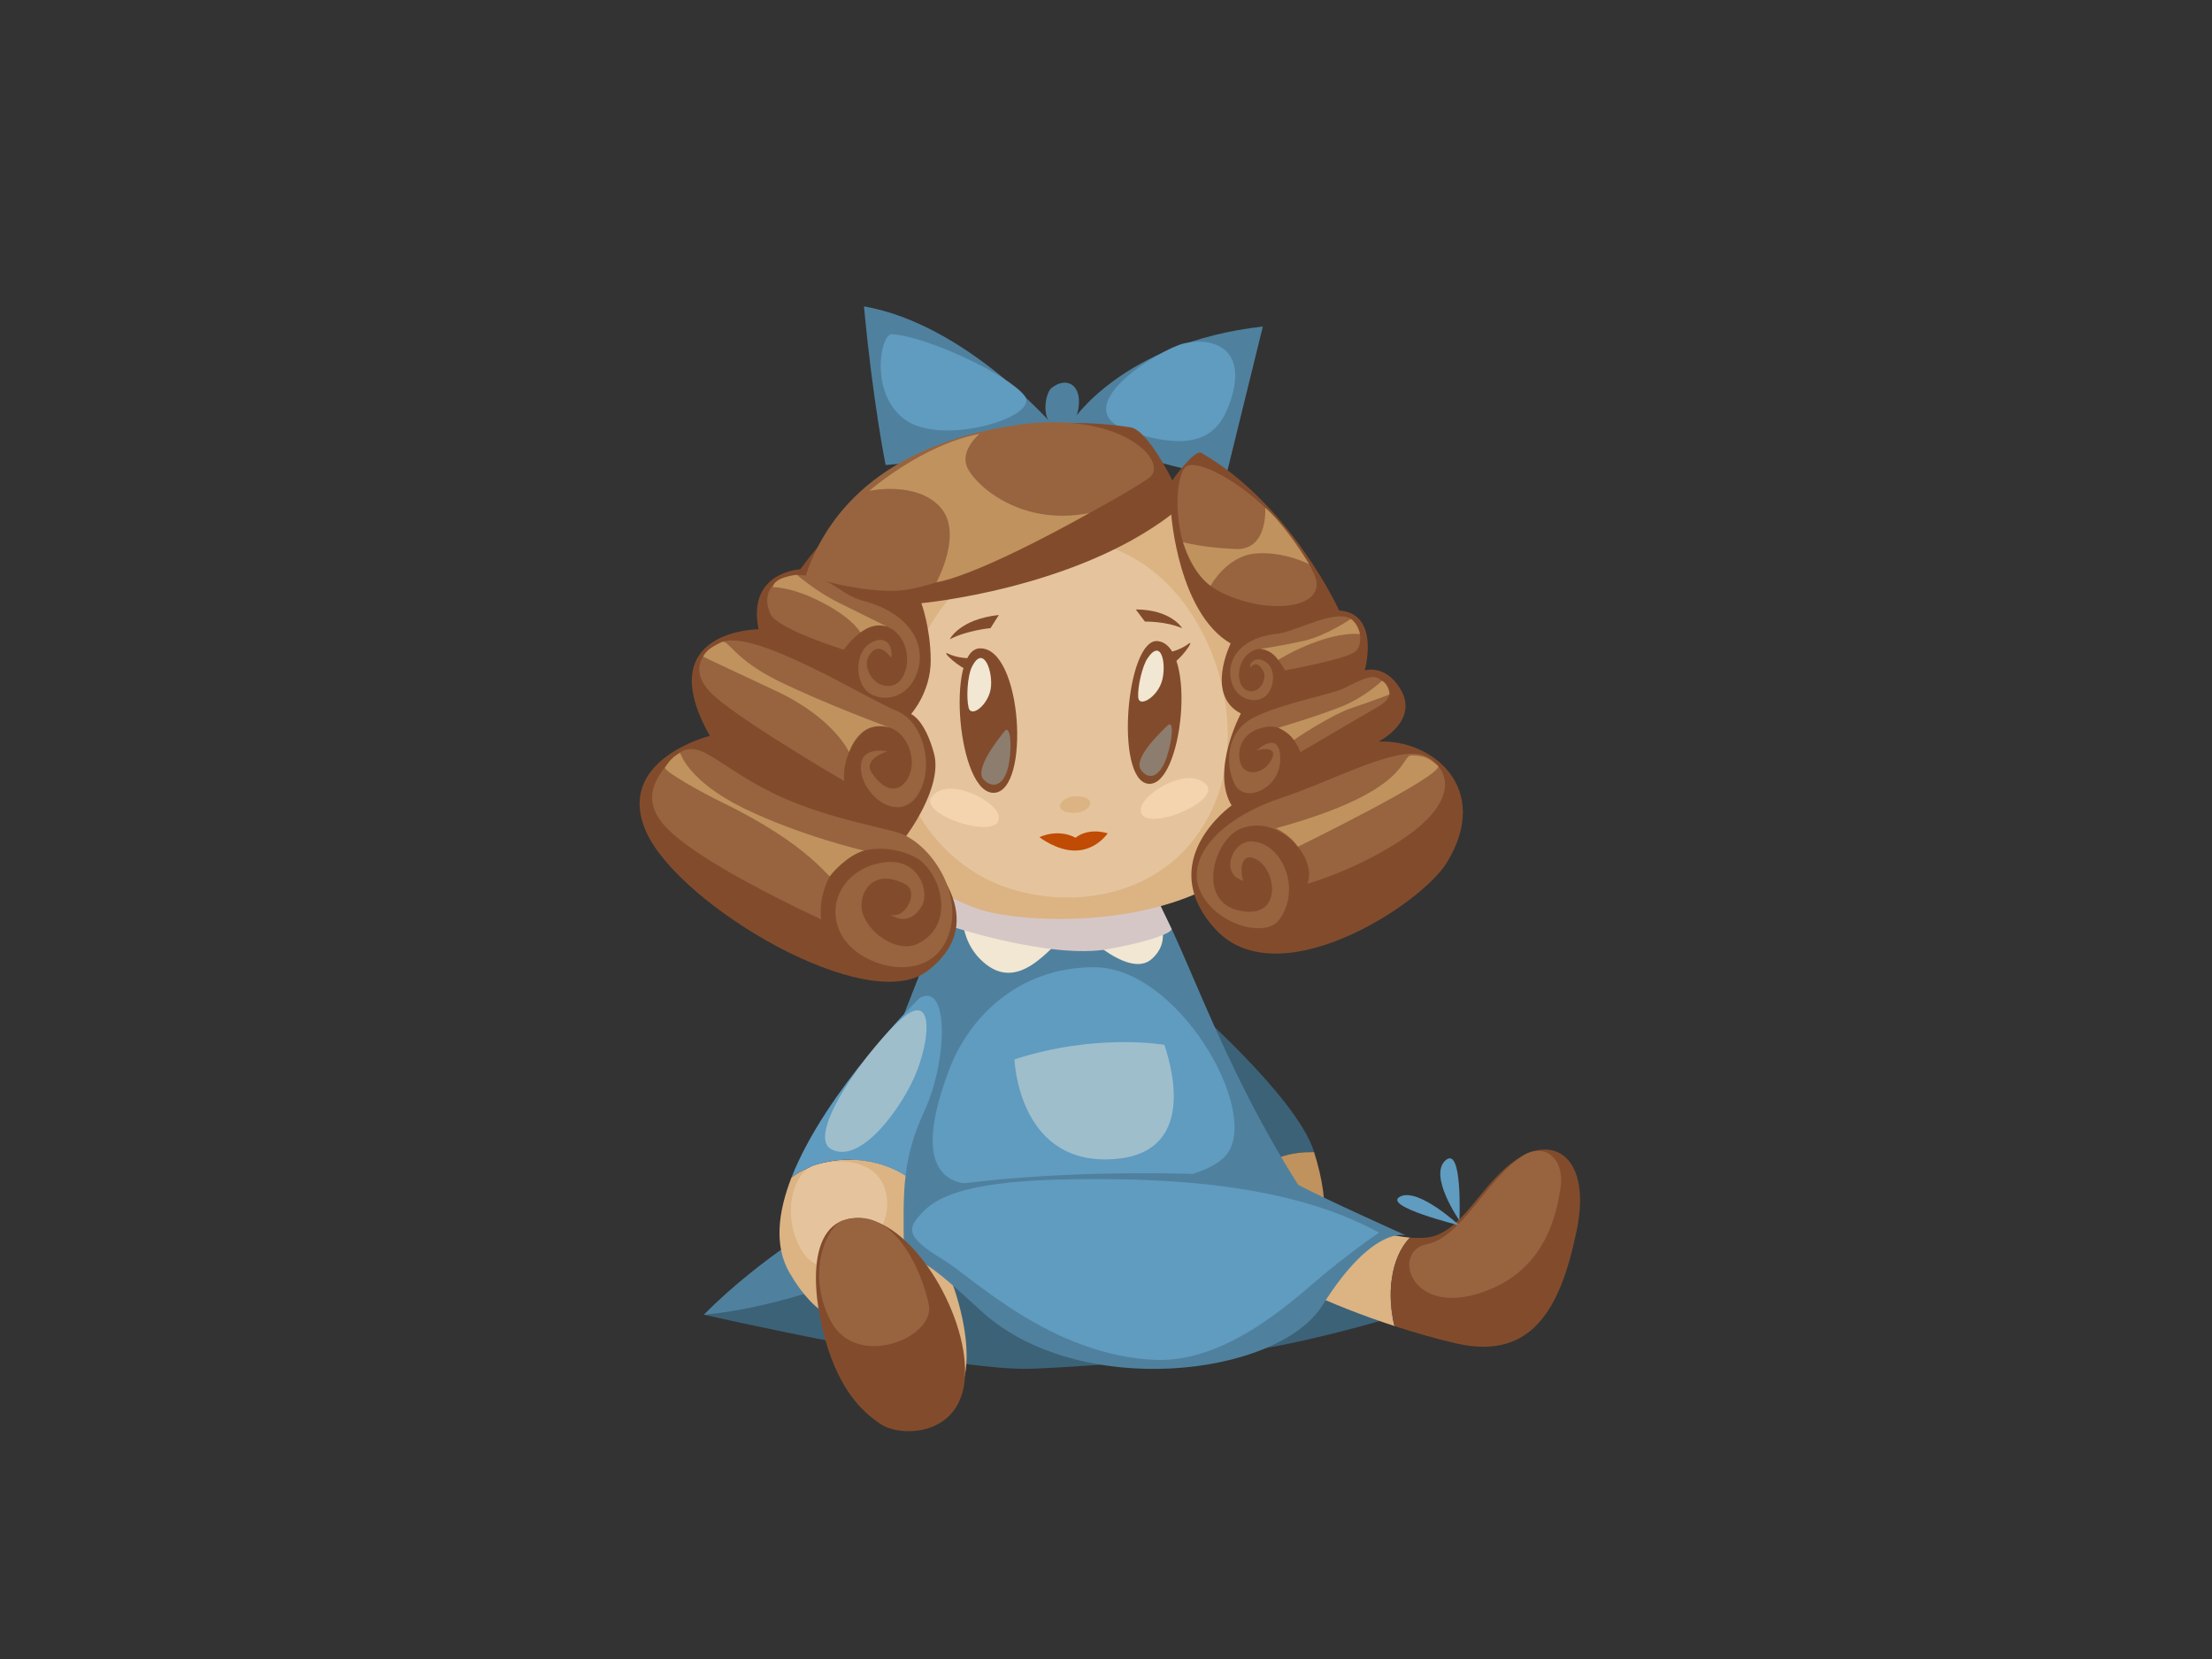 <?xml version="1.0" encoding="utf-8"?>
<!-- Generator: Adobe Illustrator 17.0.0, SVG Export Plug-In . SVG Version: 6.00 Build 0)  -->
<!DOCTYPE svg PUBLIC "-//W3C//DTD SVG 1.1//EN" "http://www.w3.org/Graphics/SVG/1.1/DTD/svg11.dtd">
<svg version="1.1" id="Layer_1" xmlns="http://www.w3.org/2000/svg" xmlns:xlink="http://www.w3.org/1999/xlink" x="0px" y="0px"
	 width="800px" height="600px" viewBox="0 0 800 600" enable-background="new 0 0 800 600" xml:space="preserve">
<rect x="0" y="0" width="800" height="600" fill="#333333" stroke="none"/>
<g>
	<g>
		<path fill="#4F819E" d="M312.474,110.801c3.193,34.562,7.827,57.375,7.827,57.375s40.726-2.814,60.944-13.918
			C381.245,154.258,349.479,117.27,312.474,110.801z"/>
		<path fill="#4F819E" d="M387.521,152.699c0,0,18.155-28.828,69.199-34.612l-13.404,54.552
			C443.315,172.64,398.192,164.927,387.521,152.699z"/>
		<path fill="#4F819E" d="M380.276,140.337c-2.127,1.674-3.981,11.024,0.968,13.921c4.952,2.897,8.643-1.973,8.973-8.4
			C390.58,139.04,385.588,136.162,380.276,140.337z"/>
		<path fill="#609BC0" d="M322.565,120.87c-4.254-0.261-8.286,22.241,5.328,31.304c13.615,9.063,48.738-1.441,42.584-9.148
			C364.322,135.319,335.182,121.639,322.565,120.87z"/>
		<path fill="#609BC0" d="M428.195,124.204c-8.874,2.088-44.325,23.701-19.426,31.92c24.904,8.214,32.278,0.469,36.165-10.879
			C451.481,126.135,438.873,121.683,428.195,124.204z"/>
	</g>
	<path fill="#3C6278" d="M254.537,475.475c0,0,90.293,20.568,118.364,19.548c28.075-1.018,60.467-4.788,78.824-6.653
		c18.359-1.863,65.302-15.023,68.448-17.886C523.311,467.621,294.859,454.245,254.537,475.475z"/>
	<path fill="#3C6278" d="M475.092,416.151c-6.49-19.957-46.544-54.5-46.544-54.5s13.057,36.271,25.025,62.299
		c6.521-5.661,13.975-7.39,21.684-7.267C475.199,416.505,475.155,416.331,475.092,416.151z"/>
	<path fill="#C0925D" d="M453.573,423.949c6.427,13.972,12.535,25,16.142,25.867c10.237,2.458,11.834-13.425,5.542-33.135
		C467.548,416.559,460.094,418.289,453.573,423.949z"/>
	<path fill="#4F819E" d="M343.444,325.627c0,0-48.581,116.555-41.806,126.2c6.773,9.647,182.801-0.83,172.092-16.844
		c-34.351-51.359-48.248-103.684-57.453-111.017C407.077,316.627,343.444,325.627,343.444,325.627z"/>
	<path fill="#F2E7D3" d="M348.385,324.614c0,0-3.348,15.137,8.221,24.143c11.565,9.003,21.952-3.592,31.875-14.522
		c0,0,19.207,20.63,28.152,12.534c12.865-11.634-9.744-29.814-9.744-29.814L348.385,324.614z"/>
	<path fill="#D6C7C7" d="M340.749,334.001c0,0,38.63,13.304,60.525,9.184c21.889-4.12,22.509-7.103,22.509-7.103l-6.108-12.814
		c0,0-75.655-6.219-78.053-2.063C337.226,325.359,340.749,334.001,340.749,334.001z"/>
	<path fill="#DCB383" d="M391.537,171.281c-42.756-1.945-86.925,40.63-92.629,86.102c-3.851,30.717,25.629,60.837,54.343,71.187
		c17.607,6.346,88.819,9.844,110.483-33.105C485.388,252.519,455.641,174.199,391.537,171.281z"/>
	<path fill="#E5C49D" d="M386.684,195.13c-29.744-1.163-57.342,27.28-61.814,65.527c-3.017,25.836,13.506,48.482,32.966,57.789
		c24.653,11.788,65.829,8.678,81.385-27.623C454.773,254.524,431.295,196.876,386.684,195.13z"/>
	<path fill="#824C2C" d="M256.723,266.125c0,0-35.02,8.772-22.819,35.136c12.194,26.365,79.777,66.461,101.485,49.936
		c24.095-18.338,0.832-41.791-7.904-48.512c0,0,13.659-17.826,10.306-30.192c-3.354-12.369-8.294-14.254-8.294-14.254
		s7.214-7.928,7.112-19.645c-0.099-11.717-3.397-20.444-3.397-20.444s55.054-5.004,90.399-32.064c0,0,2.495,35.501,21.469,46.637
		c0,0-9.279,18.694,3.688,25.31c0,0-10.972,20.66-3.336,33.263c0,0-28.317,19.977-5.985,44.626
		c22.68,25.029,74.506-8.768,83.776-23.884c16.545-26.969-5.313-44.777-24.676-43.818c0,0,15.107-7.543,7.788-19.277
		c-5.553-8.905-12.773-6.474-12.773-6.474s5.855-20.549-9.25-21.698c0,0-17.399-38.276-49.8-56.979
		c-2.547-1.467-10.523,9.923-10.523,9.923s-8.841-18.192-15.121-19.166c-33.32-5.169-81.549,0.119-119.436,51.329
		c0,0-19.383,0.951-15.071,21.701C274.362,227.578,235.064,227.765,256.723,266.125z"/>
	<path fill="#97643F" d="M327.443,319.826c5.184,2.746-0.224,12.844-5.375,10.937c0,0,6.565,5.158,11.334-3.168
		c2.913-5.074-1.048-16.693-12.408-15.824c-14.152,1.084-22.997,13.886-16.856,25.954c6.141,12.065,30.121,18.432,37.86,2.881
		c7.739-15.551-4.443-34.381-15.941-39.038c-4.781-1.938-24.894-5.086-42.552-12.901c-24.805-10.981-30.696-23.74-39.779-14.71
		c-15.551,15.459-5.993,24.857,10.584,35.702c16.572,10.842,42.703,22.844,42.703,22.844s-1.62-9.063,4.601-17.919
		c6.223-8.857,20.21-9.438,29.353-4.575c9.138,4.863,15.312,24.253,0.888,31.339c-6.551,3.216-16.588-2.726-19.64-10.323
		C309.67,324.689,314.619,313.04,327.443,319.826z"/>
	<path fill="#97643F" d="M260.959,232.242c-5.954,2.372-13.626,10.057-2.029,20.018c11.594,9.962,46.392,30.2,46.392,30.2
		c-0.872-9.734,5.699-18.005,9.016-19.107c11.128-3.691,16.347,7.53,15.338,14.154c-1.007,6.625-7.326,12.303-14.306,2.126
		c-3.556-5.185,5.52-7.901,5.52-7.901s-11.344-2.568-9.315,8.055c1.706,8.922,13.485,17.413,20.065,8.082
		c6.579-9.333,2.794-26.769-7.487-30.832C313.87,252.977,273.181,227.372,260.959,232.242z"/>
	<path fill="#97643F" d="M291.403,208.137c5.835-17.143,21.999-45.926,75.064-54.261c38.733-6.085,56.693,13.144,49.193,18.875
		c-7.498,5.734-69.53,40.544-92.116,40.93C308.209,213.941,291.403,208.137,291.403,208.137z"/>
	<path fill="#97643F" d="M454.952,311.126c6.505,4.025,8.611,20.089-4.862,18.531c-18.155-2.098-11.235-25.841-1.585-29.868
		c13.804-5.755,28.093,10.194,24.329,19.837c0,0,18.693-5.208,35.729-17.03c17.034-11.821,17.126-22.905,7.982-28.642
		c-9.149-5.74-33.537,8.115-52.545,14.406c-24.4,8.082-34.466,22.408-30.258,33.135c4.985,12.72,23.9,18.12,28.909,11.144
		c8.744-12.192-0.119-28.956-10.709-28.3c-6.523,0.403-10.657,11.798-2.342,14.194C448.01,312.865,449.661,307.849,454.952,311.126z
		"/>
	<path fill="#97643F" d="M485.914,248.965c6.3-3.06,10.239-5.311,13.115-3.326c2.872,1.982,6.617,5.796-0.764,10.029
		c-7.385,4.229-27.962,16.37-27.962,16.37s-3.607-10.515-12.281-9.159c-8.68,1.356-10.83,7.813-9.456,12.962
		c1.368,5.147,8.644,4.379,11.345-1.218c2.693-5.597-5.465-3.21-5.465-3.21s8.749-8.164,8.565,3.475
		c-0.167,10.487-13.092,15.93-16.545,8.61c-3.448-7.321-3.091-19.002,7.133-24.095C463.818,254.305,481.15,251.278,485.914,248.965z
		"/>
	<path fill="#97643F" d="M464.724,242.456c0,0,22.244-4.04,25.484-6.819c3.236-2.781,2.209-12.442-4.835-12.726
		c-7.037-0.282-17.917,5.719-23.425,6.289c-11.753,1.212-17.672,7.728-16.971,15.097c0.695,7.365,6.732,10.093,11.151,8.413
		c4.411-1.68,5.661-9.402,2.584-12.476c-3.586-3.577-7.183-0.934-6.456,1.272c0,0,1.943-3.462,4.576,1.045
		c1.622,2.773-1.086,8.576-5.532,7.27c-4.446-1.304-4.693-11.198,1.86-14.484C459.714,232.053,464.724,242.456,464.724,242.456z"/>
	<path fill="#97643F" d="M305.187,234.965c0,0-23.925-7.411-26.474-12.821c-4.183-8.876,2.878-15.107,12.689-14.006
		c9.813,1.102,12.927,7.097,20.437,9.053c16.027,4.182,22.844,14.459,20.312,24.519c-2.534,10.058-11.473,12.555-17.23,9.292
		c-5.762-3.266-5.852-14.232-0.938-17.831c5.722-4.201,9.102-0.231,8.338,4.816c0,0-4.436-7.069-8.158-0.621
		c-2.245,3.899,1.614,11.52,8.052,10.656c6.438-0.865,8.881-14.521,0.496-20.46C314.329,221.621,305.187,234.965,305.187,234.965z"
		/>
	<path fill="#97643F" d="M428.692,168.97c-4.703,4.744-5.267,35.644,12.034,44.781c17.293,9.138,40.394,6.587,34.516-6.165
		C463.071,181.183,433.397,164.228,428.692,168.97z"/>
	<g>
		<path fill="#DCB383" d="M509.934,447.599c-12.295-1.089-27.962-7.911-27.962-7.911c-21.68-6.955-27.922,7.895-25.728,15.741
			c1.66,5.923,24.603,16.494,48.099,24.157C501.614,468.929,502.651,455.137,509.934,447.599z"/>
		<path fill="#824C2C" d="M549.488,418.69c-13.186,8.163-19.777,25.746-31.709,28.572c-2.267,0.536-4.962,0.594-7.845,0.338
			c-7.283,7.537-8.32,21.329-5.592,31.988c7.638,2.492,15.332,4.673,22.373,6.291c28.711,6.591,38.165-15.074,43.499-40.819
			C575.549,419.314,562.676,410.525,549.488,418.69z"/>
	</g>
	<path fill="#DCB383" d="M294.256,454.944c1.55,7.338,6.543,43.699,19.371,52.744c12.82,9.042,31.823,8.869,35.399-10.639
		c3.575-19.512-10.598-51.679-18.758-58.823C322.107,431.081,290.056,435.043,294.256,454.944z"/>
	<path fill="#609BC0" d="M395.706,349.802c-28.68,0.01-45.726,19.677-52.185,36.423c-6.456,16.746-11.473,37.998,4.116,41.579
		c15.583,3.583,85.066,5.307,96.384-10.781C455.335,400.936,425.862,349.791,395.706,349.802z"/>
	<path fill="#4F819E" d="M302.378,439.161c0,0-25.903,14.248-47.842,36.314c0,0,25.799-1.625,58.906-15.777
		c17.016-7.272,16.643-8.291,41.492,14.499c34.922,32.021,106.962,23.964,123.366-2.147c18.366-29.224,30.162-25.259,30.162-25.259
		s-28.496-12.758-38.933-18.262C459.09,423.027,342.785,419.813,302.378,439.161z"/>
	<path fill="#DCB383" d="M286.263,425.831c-4.892,12.531-6.34,24.739-0.782,34.368c19.497,33.78,41.644,12.119,41.417-8.3
		c-0.117-10.529-0.326-18.774,0.616-26.737C315.105,417.323,297.68,417.401,286.263,425.831z"/>
	<path fill="#609BC0" d="M332.545,360.945c0,0-34.008,33.465-46.282,64.885c11.417-8.43,28.842-8.508,41.251-0.669
		c0.89-7.475,2.797-14.701,6.803-23.317C342.585,384.055,343.442,354.833,332.545,360.945z"/>
	<path fill="#824C2C" d="M343.493,231.205c0,0,3.397-7.213,17.755-8.79l-3.019,4.767
		C358.23,227.183,349.898,227.897,343.493,231.205z"/>
	<path fill="#824C2C" d="M427.551,227.195c0,0-3.974-6.769-16.779-6.775l3.305,4.393
		C414.078,224.813,421.48,224.616,427.551,227.195z"/>
	<path fill="#E5C49D" d="M294.685,421.447c-9.094,2.722-12.136,20.978-3.594,32.456c8.54,11.479,29.26-3.518,29.765-17.664
		C321.363,422.092,308.333,417.365,294.685,421.447z"/>
	<g>
		<g>
			<path fill="#824C2C" d="M354.332,234.485c-12.259,0.417-7.98,52.935,5.227,52.244
				C372.767,286.041,369.719,233.962,354.332,234.485z"/>
			<path fill="#F2E7D3" d="M351.423,241.361c-1.492,3.105-2.017,10.841-1.11,14.573c0.909,3.735,6.92-0.777,7.976-6.719
				C359.341,243.273,355.689,232.485,351.423,241.361z"/>
		</g>
		<path fill="#8D7D6E" d="M363.319,264.444c-1.451,1.856-11.313,13.74-7.525,17.552c3.78,3.811,7.82,1.518,9.115-6.001
			C366.159,268.734,365.187,262.055,363.319,264.444z"/>
	</g>
	<g>
		<g>
			<path fill="#824C2C" d="M418.769,231.867c-11.414-1.348-15.781,50.383-3.453,51.606
				C427.647,284.694,433.093,233.567,418.769,231.867z"/>
			<path fill="#F2E7D3" d="M414.984,238.145c-1.875,2.808-3.59,10.259-3.34,14.029c0.252,3.766,6.53,0.231,8.446-5.399
				C422.01,241.14,420.34,230.119,414.984,238.145z"/>
		</g>
		<path fill="#8D7D6E" d="M422.332,262.321c-1.639,1.598-12.652,11.751-9.753,16.002c2.901,4.253,6.999,2.601,9.394-4.533
			C424.277,266.901,424.434,260.266,422.332,262.321z"/>
	</g>
	<path fill="#824C2C" d="M350.695,238.089c0,0-4.448-0.036-7.723-1.644c-3.274-1.608,4.613,5.788,7.41,5.773L350.695,238.089z"/>
	<path fill="#824C2C" d="M422.524,236.048c0,0,4.346-0.927,7.239-3.159c2.885-2.231-3.361,6.593-6.106,7.143L422.524,236.048z"/>
	<path fill="#F4D4AF" d="M361.173,294.914c-1.062-5.025-17.217-14.012-23.869-7.19C330.648,294.545,363.305,304.993,361.173,294.914
		z"/>
	<path fill="#F4D4AF" d="M412.631,292.329c0.703-5.09,16.172-15.211,23.302-8.881C443.056,289.775,411.226,302.534,412.631,292.329z
		"/>
	<path fill="#DCB383" d="M387.968,288.079c-3.854,0.304-7.876,5.283-0.445,5.882C394.953,294.563,397.884,287.298,387.968,288.079z"
		/>
	<path fill="#C04B04" d="M388.943,307.623c-6.721,0.087-13.013-4.836-13.013-4.836s6.482-3.304,13.088,0.197
		c0,0,3.951-3.776,11.602-1.609C400.62,301.375,396.529,307.522,388.943,307.623z"/>
	<path fill="#609BC0" d="M333.897,438.197c8.636-8.962,29.141-12.225,69.295-11.731c40.144,0.492,72.017,6.404,95.545,19.334
		c0,0-6.187,4.036-17.95,13.461c-10.116,8.102-35.474,33.651-62.833,32.564c-37.756-1.501-66.413-30.009-76.915-36.297
		C326.858,447.037,328.256,444.053,333.897,438.197z"/>
	<path fill="#824C2C" d="M318.351,514.949c-5.022-3.472-13.131-9.737-18.812-26.944c-5.679-17.207-9.105-47.109,10.244-47.485
		c19.346-0.377,39.943,33.905,39.244,56.529C348.327,519.667,325.7,520.024,318.351,514.949z"/>
	<path fill="#609BC0" d="M527.744,443.162c0,0-14.861-13.834-21.417-10.378C499.773,436.238,527.744,443.162,527.744,443.162z"/>
	<path fill="#609BC0" d="M527.818,441.42c0,0-11.277-16.202-5.033-21.756C529.028,414.111,527.818,441.42,527.818,441.42z"/>
	<path fill="#C0925D" d="M246,272.304c-3.522,1.513-5.537,5.444-5.537,5.444c0.967,2.017,14.009,9.187,19.835,12.009
		c32.773,15.878,39.338,28.05,39.927,27.057c0.585-0.995,6.293-7.49,12.258-9.166c0,0-23.274-5.435-43.501-15.336
		C248.754,282.41,246,272.304,246,272.304z"/>
	<path fill="#C0925D" d="M461.438,299.545c0,0,5.194,2.335,7.943,6.697c0,0,54.028-26.415,50.596-29.351
		c-3.434-2.936-5.004-3.593-9.39-3.711C506.196,273.064,511.057,286.012,461.438,299.545z"/>
	<path fill="#C0925D" d="M254.311,237.481c0,0,1.987,1.054,26.28,12.392c21.05,9.828,26.504,22.159,26.504,22.159
		s3.534-12.057,14.64-8.898c0,0-23.216-8.521-39.979-16.719c-16.758-8.204-18.313-15.448-20.797-14.173
		C258.472,233.515,255.426,234.911,254.311,237.481z"/>
	<path fill="#C0925D" d="M288.221,207.884c0,0-8.448,0.823-8.637,4.476c0,0,5.464-0.106,13.998,3.718
		c14.259,6.387,17.623,12.669,17.623,12.669s5.607-4.868,11.509-1.186c0,0-11.02-5.484-19.298-9.549
		C295.138,213.951,288.221,207.884,288.221,207.884z"/>
	<path fill="#C0925D" d="M314.382,177.525c0,0,19.308-16.834,39.879-20.604c0,0-6.707,5.498-4.713,11.462
		c1.994,5.961,18.658,22.302,44.441,17.155c0,0-38.571,22.002-55.337,25.072c0,0,9.991-17.94,1.267-27.342
		C331.189,173.867,314.382,177.525,314.382,177.525z"/>
	<path fill="#C0925D" d="M427.866,196.093c0,0,3.071,10.821,9.945,15.788c0,0,5.707-10.698,16.084-11.671
		c10.377-0.972,19.589,3.858,19.589,3.858s-8.872-14.476-15.894-20.449c0,0,1.113,15.409-10.654,14.941
		C435.168,198.096,427.866,196.093,427.866,196.093z"/>
	<path fill="#C0925D" d="M455.884,234.691c0,0,3.918,0.165,6.379,3.963c0,0,16.409-10.26,29.577-9.362c0,0-0.893-3.892-3.302-5.437
		c0,0-9.009,6.165-17.165,7.958C463.213,233.606,455.884,234.691,455.884,234.691z"/>
	<path fill="#C0925D" d="M462.319,263.206c0,0,4,1.747,5.613,4.42c0,0,13.18-9.03,21.267-11.694c8.091-2.667,13.312-4.8,13.312-4.8
		s-0.244-3.652-2.703-4.913c0,0-6.112,5.932-14.819,9.392C476.288,259.071,462.319,263.206,462.319,263.206z"/>
	<path opacity="0.39" fill="#FFF4E0" d="M329.195,366.185c-9.091,4.867-39.327,43.776-28.491,49.471
		c10.833,5.694,25.867-15.748,30.633-27.594C336.104,376.215,337.291,361.85,329.195,366.185z"/>
	<path fill="#97643F" d="M551.022,417.823c-13.17,8.173-22.361,29.716-34.99,32.163c-12.631,2.45-6.3,25.002,17.677,18.132
		c23.979-6.869,28.893-26.832,30.642-38.224C566.106,418.501,558.238,413.348,551.022,417.823z"/>
	<path fill="#97643F" d="M304.722,441.457c-5.322,1.825-13.535,18.272-4.351,36.17c9.187,17.897,38.06,6.274,35.542-5.864
		C333.392,459.624,323.031,435.175,304.722,441.457z"/>
	<path opacity="0.39" fill="#FFF4E0" d="M366.896,383.142c0,0,1.229,36.629,33.363,36.169c32.134-0.461,24.286-31.209,20.86-41.426
		C421.119,377.884,396.447,373.515,366.896,383.142z"/>
</g>
</svg>
